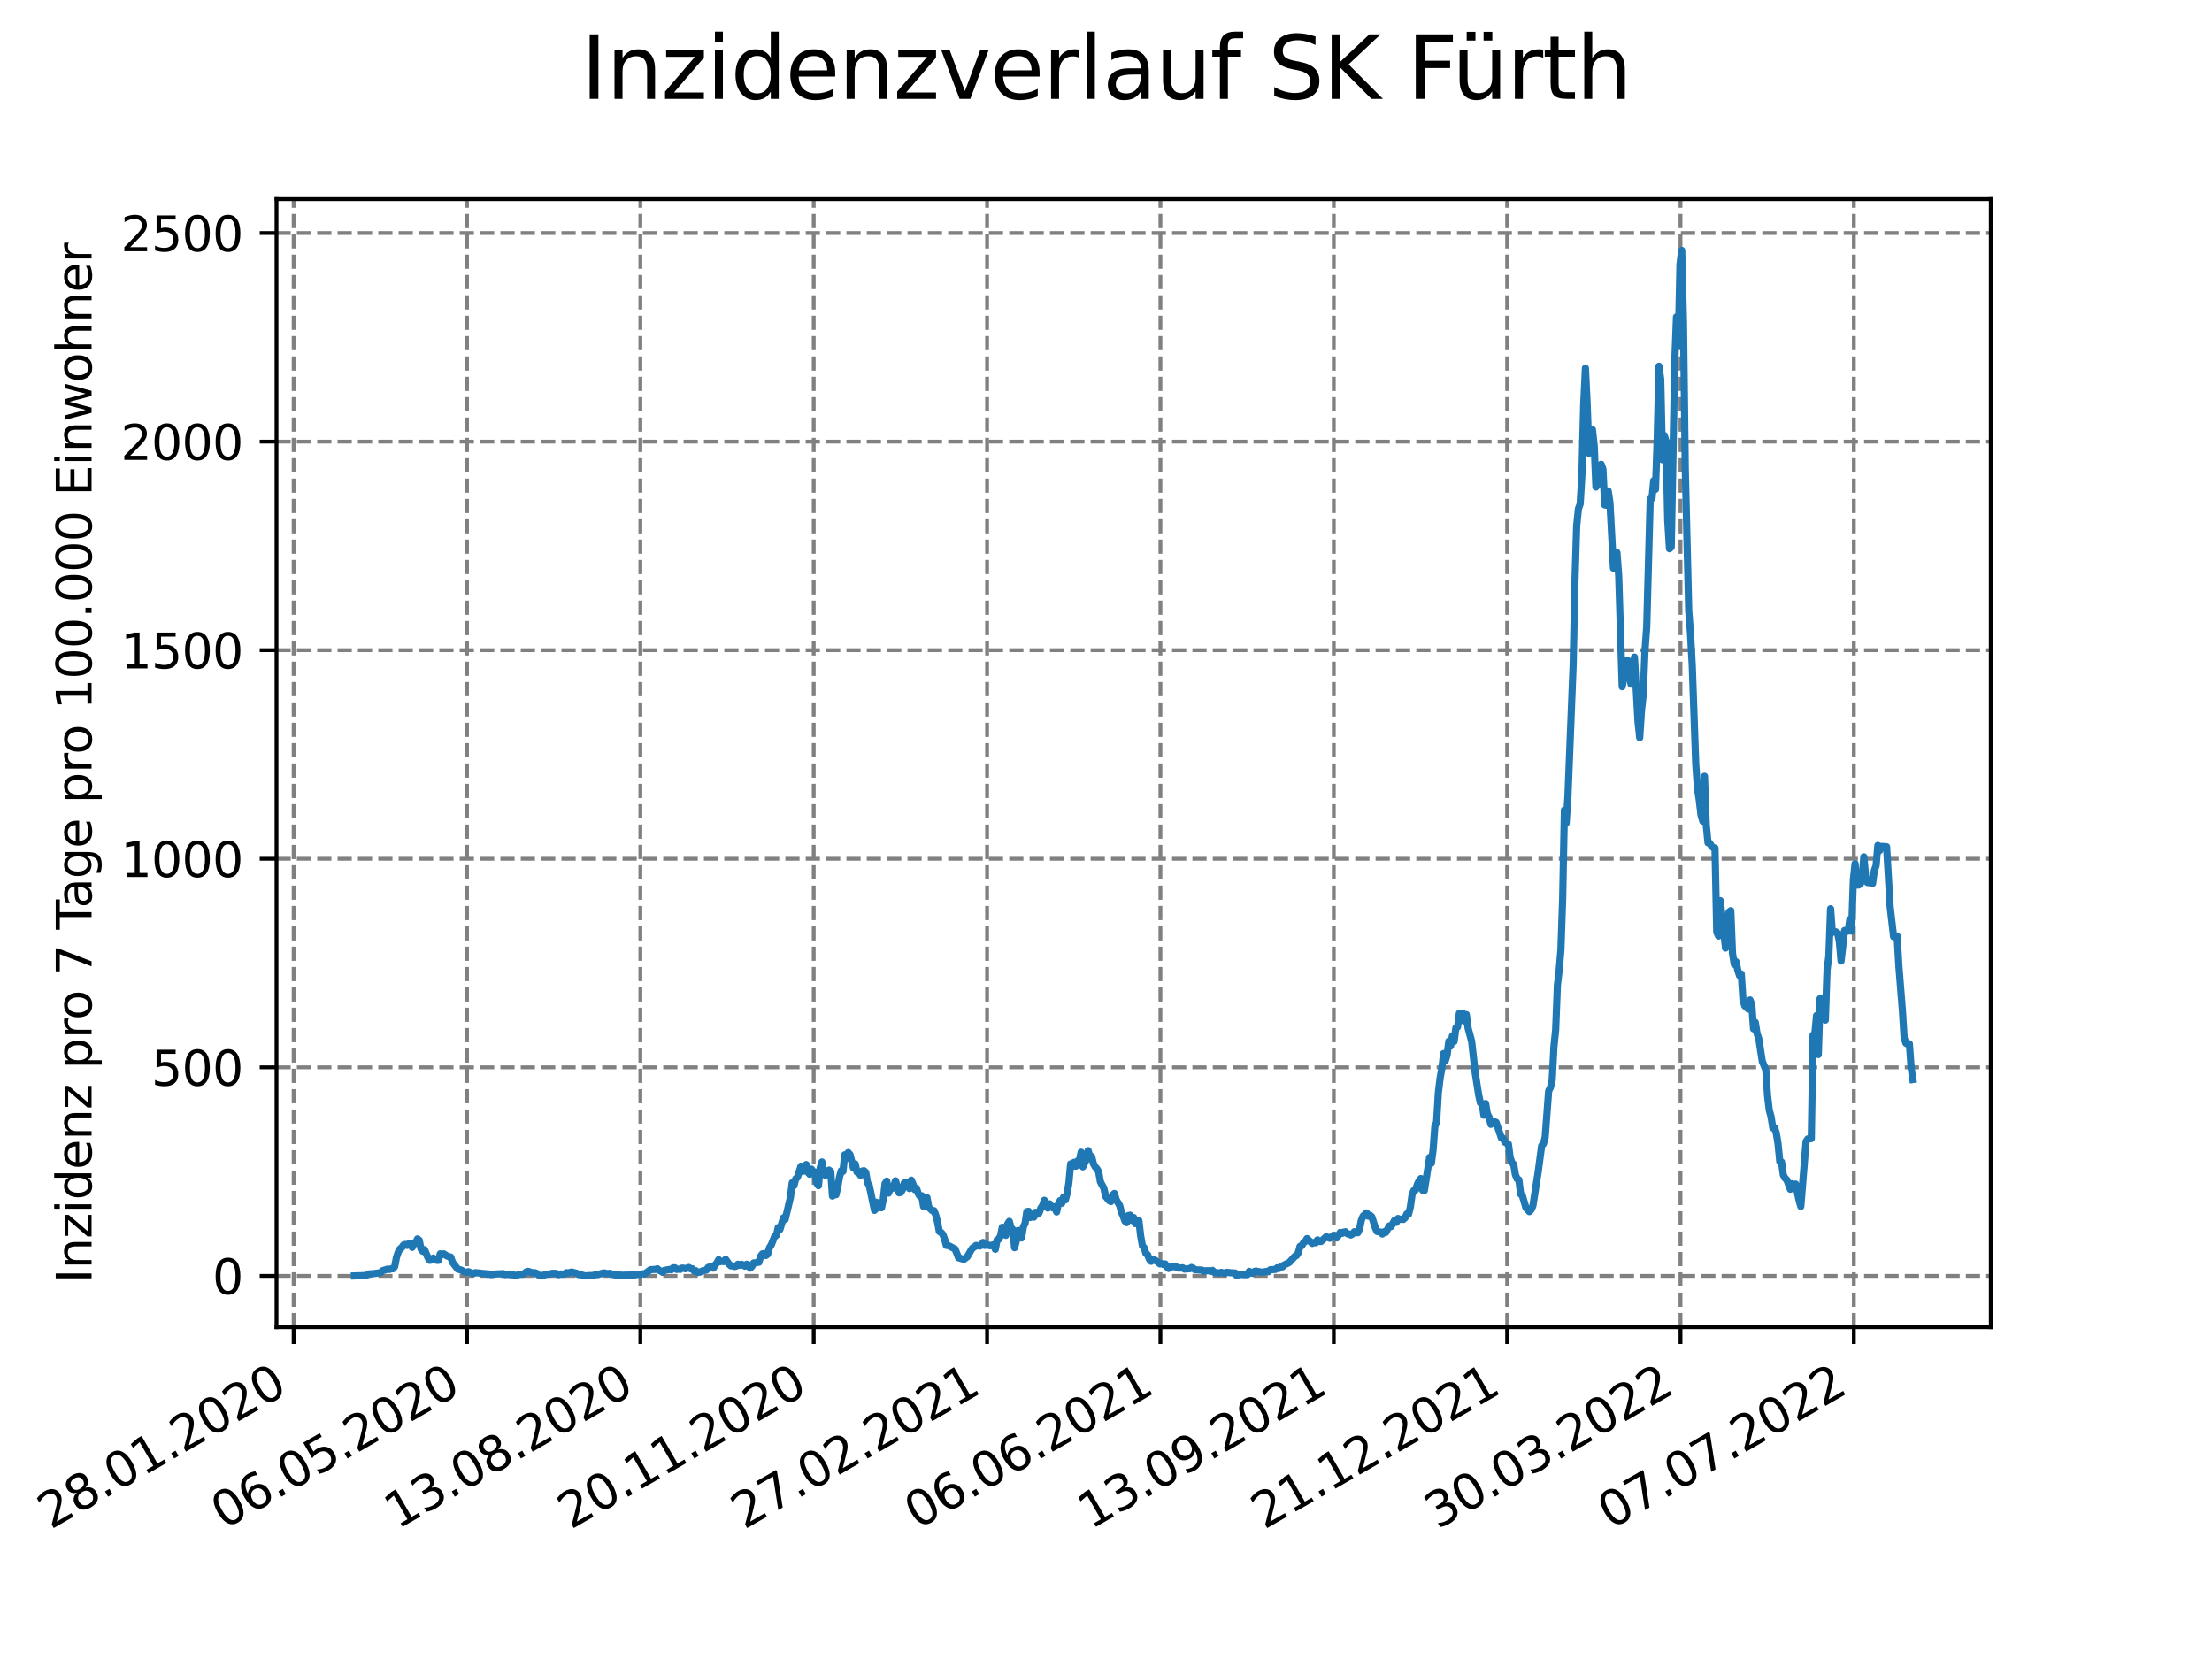 <?xml version="1.0" encoding="utf-8" standalone="no"?>
<!DOCTYPE svg PUBLIC "-//W3C//DTD SVG 1.1//EN"
  "http://www.w3.org/Graphics/SVG/1.1/DTD/svg11.dtd">
<svg xmlns:xlink="http://www.w3.org/1999/xlink" width="460.8pt" height="345.6pt" viewBox="0 0 460.8 345.6" xmlns="http://www.w3.org/2000/svg" version="1.1">
 <defs>
  <style type="text/css">*{stroke-linejoin: round; stroke-linecap: butt}</style>
 </defs>
 <g id="figure_1">
  <g id="patch_1">
   <path d="M 0 345.6 
L 460.8 345.6 
L 460.8 0 
L 0 0 
z
" style="fill: #ffffff"/>
  </g>
  <g id="axes_1">
   <g id="patch_2">
    <path d="M 57.6 276.48 
L 414.72 276.48 
L 414.72 41.472 
L 57.6 41.472 
z
" style="fill: #ffffff"/>
   </g>
   <g id="matplotlib.axis_1">
    <g id="xtick_1">
     <g id="line2d_1">
      <path d="M 61.172 276.48 
L 61.172 41.472 
" clip-path="url(#p83faac9ee3)" style="fill: none; stroke-dasharray: 2.96,1.28; stroke-dashoffset: 0; stroke: #808080; stroke-width: 0.8"/>
     </g>
     <g id="line2d_2">
      <defs>
       <path id="mfc6ef7a8ca" d="M 0 0 
L 0 3.5 
" style="stroke: #000000; stroke-width: 0.8"/>
      </defs>
      <g>
       <use xlink:href="#mfc6ef7a8ca" x="61.172" y="276.48" style="stroke: #000000; stroke-width: 0.8"/>
      </g>
     </g>
     <g id="text_1">
      <!-- 28.01.2020 -->
      <g transform="translate(10.547 318.689)rotate(-30)scale(0.1 -0.1)">
       <defs>
        <path id="DejaVuSans-32" d="M 1228 531 
L 3431 531 
L 3431 0 
L 469 0 
L 469 531 
Q 828 903 1448 1529 
Q 2069 2156 2228 2338 
Q 2531 2678 2651 2914 
Q 2772 3150 2772 3378 
Q 2772 3750 2511 3984 
Q 2250 4219 1831 4219 
Q 1534 4219 1204 4116 
Q 875 4013 500 3803 
L 500 4441 
Q 881 4594 1212 4672 
Q 1544 4750 1819 4750 
Q 2544 4750 2975 4387 
Q 3406 4025 3406 3419 
Q 3406 3131 3298 2873 
Q 3191 2616 2906 2266 
Q 2828 2175 2409 1742 
Q 1991 1309 1228 531 
z
" transform="scale(0.016)"/>
        <path id="DejaVuSans-38" d="M 2034 2216 
Q 1584 2216 1326 1975 
Q 1069 1734 1069 1313 
Q 1069 891 1326 650 
Q 1584 409 2034 409 
Q 2484 409 2743 651 
Q 3003 894 3003 1313 
Q 3003 1734 2745 1975 
Q 2488 2216 2034 2216 
z
M 1403 2484 
Q 997 2584 770 2862 
Q 544 3141 544 3541 
Q 544 4100 942 4425 
Q 1341 4750 2034 4750 
Q 2731 4750 3128 4425 
Q 3525 4100 3525 3541 
Q 3525 3141 3298 2862 
Q 3072 2584 2669 2484 
Q 3125 2378 3379 2068 
Q 3634 1759 3634 1313 
Q 3634 634 3220 271 
Q 2806 -91 2034 -91 
Q 1263 -91 848 271 
Q 434 634 434 1313 
Q 434 1759 690 2068 
Q 947 2378 1403 2484 
z
M 1172 3481 
Q 1172 3119 1398 2916 
Q 1625 2713 2034 2713 
Q 2441 2713 2670 2916 
Q 2900 3119 2900 3481 
Q 2900 3844 2670 4047 
Q 2441 4250 2034 4250 
Q 1625 4250 1398 4047 
Q 1172 3844 1172 3481 
z
" transform="scale(0.016)"/>
        <path id="DejaVuSans-2e" d="M 684 794 
L 1344 794 
L 1344 0 
L 684 0 
L 684 794 
z
" transform="scale(0.016)"/>
        <path id="DejaVuSans-30" d="M 2034 4250 
Q 1547 4250 1301 3770 
Q 1056 3291 1056 2328 
Q 1056 1369 1301 889 
Q 1547 409 2034 409 
Q 2525 409 2770 889 
Q 3016 1369 3016 2328 
Q 3016 3291 2770 3770 
Q 2525 4250 2034 4250 
z
M 2034 4750 
Q 2819 4750 3233 4129 
Q 3647 3509 3647 2328 
Q 3647 1150 3233 529 
Q 2819 -91 2034 -91 
Q 1250 -91 836 529 
Q 422 1150 422 2328 
Q 422 3509 836 4129 
Q 1250 4750 2034 4750 
z
" transform="scale(0.016)"/>
        <path id="DejaVuSans-31" d="M 794 531 
L 1825 531 
L 1825 4091 
L 703 3866 
L 703 4441 
L 1819 4666 
L 2450 4666 
L 2450 531 
L 3481 531 
L 3481 0 
L 794 0 
L 794 531 
z
" transform="scale(0.016)"/>
       </defs>
       <use xlink:href="#DejaVuSans-32"/>
       <use xlink:href="#DejaVuSans-38" x="63.623"/>
       <use xlink:href="#DejaVuSans-2e" x="127.246"/>
       <use xlink:href="#DejaVuSans-30" x="159.033"/>
       <use xlink:href="#DejaVuSans-31" x="222.656"/>
       <use xlink:href="#DejaVuSans-2e" x="286.279"/>
       <use xlink:href="#DejaVuSans-32" x="318.066"/>
       <use xlink:href="#DejaVuSans-30" x="381.689"/>
       <use xlink:href="#DejaVuSans-32" x="445.312"/>
       <use xlink:href="#DejaVuSans-30" x="508.936"/>
      </g>
     </g>
    </g>
    <g id="xtick_2">
     <g id="line2d_3">
      <path d="M 97.285 276.48 
L 97.285 41.472 
" clip-path="url(#p83faac9ee3)" style="fill: none; stroke-dasharray: 2.96,1.28; stroke-dashoffset: 0; stroke: #808080; stroke-width: 0.8"/>
     </g>
     <g id="line2d_4">
      <g>
       <use xlink:href="#mfc6ef7a8ca" x="97.285" y="276.48" style="stroke: #000000; stroke-width: 0.8"/>
      </g>
     </g>
     <g id="text_2">
      <!-- 06.05.2020 -->
      <g transform="translate(46.66 318.689)rotate(-30)scale(0.1 -0.1)">
       <defs>
        <path id="DejaVuSans-36" d="M 2113 2584 
Q 1688 2584 1439 2293 
Q 1191 2003 1191 1497 
Q 1191 994 1439 701 
Q 1688 409 2113 409 
Q 2538 409 2786 701 
Q 3034 994 3034 1497 
Q 3034 2003 2786 2293 
Q 2538 2584 2113 2584 
z
M 3366 4563 
L 3366 3988 
Q 3128 4100 2886 4159 
Q 2644 4219 2406 4219 
Q 1781 4219 1451 3797 
Q 1122 3375 1075 2522 
Q 1259 2794 1537 2939 
Q 1816 3084 2150 3084 
Q 2853 3084 3261 2657 
Q 3669 2231 3669 1497 
Q 3669 778 3244 343 
Q 2819 -91 2113 -91 
Q 1303 -91 875 529 
Q 447 1150 447 2328 
Q 447 3434 972 4092 
Q 1497 4750 2381 4750 
Q 2619 4750 2861 4703 
Q 3103 4656 3366 4563 
z
" transform="scale(0.016)"/>
        <path id="DejaVuSans-35" d="M 691 4666 
L 3169 4666 
L 3169 4134 
L 1269 4134 
L 1269 2991 
Q 1406 3038 1543 3061 
Q 1681 3084 1819 3084 
Q 2600 3084 3056 2656 
Q 3513 2228 3513 1497 
Q 3513 744 3044 326 
Q 2575 -91 1722 -91 
Q 1428 -91 1123 -41 
Q 819 9 494 109 
L 494 744 
Q 775 591 1075 516 
Q 1375 441 1709 441 
Q 2250 441 2565 725 
Q 2881 1009 2881 1497 
Q 2881 1984 2565 2268 
Q 2250 2553 1709 2553 
Q 1456 2553 1204 2497 
Q 953 2441 691 2322 
L 691 4666 
z
" transform="scale(0.016)"/>
       </defs>
       <use xlink:href="#DejaVuSans-30"/>
       <use xlink:href="#DejaVuSans-36" x="63.623"/>
       <use xlink:href="#DejaVuSans-2e" x="127.246"/>
       <use xlink:href="#DejaVuSans-30" x="159.033"/>
       <use xlink:href="#DejaVuSans-35" x="222.656"/>
       <use xlink:href="#DejaVuSans-2e" x="286.279"/>
       <use xlink:href="#DejaVuSans-32" x="318.066"/>
       <use xlink:href="#DejaVuSans-30" x="381.689"/>
       <use xlink:href="#DejaVuSans-32" x="445.312"/>
       <use xlink:href="#DejaVuSans-30" x="508.936"/>
      </g>
     </g>
    </g>
    <g id="xtick_3">
     <g id="line2d_5">
      <path d="M 133.398 276.48 
L 133.398 41.472 
" clip-path="url(#p83faac9ee3)" style="fill: none; stroke-dasharray: 2.96,1.28; stroke-dashoffset: 0; stroke: #808080; stroke-width: 0.8"/>
     </g>
     <g id="line2d_6">
      <g>
       <use xlink:href="#mfc6ef7a8ca" x="133.398" y="276.48" style="stroke: #000000; stroke-width: 0.8"/>
      </g>
     </g>
     <g id="text_3">
      <!-- 13.08.2020 -->
      <g transform="translate(82.773 318.689)rotate(-30)scale(0.1 -0.1)">
       <defs>
        <path id="DejaVuSans-33" d="M 2597 2516 
Q 3050 2419 3304 2112 
Q 3559 1806 3559 1356 
Q 3559 666 3084 287 
Q 2609 -91 1734 -91 
Q 1441 -91 1130 -33 
Q 819 25 488 141 
L 488 750 
Q 750 597 1062 519 
Q 1375 441 1716 441 
Q 2309 441 2620 675 
Q 2931 909 2931 1356 
Q 2931 1769 2642 2001 
Q 2353 2234 1838 2234 
L 1294 2234 
L 1294 2753 
L 1863 2753 
Q 2328 2753 2575 2939 
Q 2822 3125 2822 3475 
Q 2822 3834 2567 4026 
Q 2313 4219 1838 4219 
Q 1578 4219 1281 4162 
Q 984 4106 628 3988 
L 628 4550 
Q 988 4650 1302 4700 
Q 1616 4750 1894 4750 
Q 2613 4750 3031 4423 
Q 3450 4097 3450 3541 
Q 3450 3153 3228 2886 
Q 3006 2619 2597 2516 
z
" transform="scale(0.016)"/>
       </defs>
       <use xlink:href="#DejaVuSans-31"/>
       <use xlink:href="#DejaVuSans-33" x="63.623"/>
       <use xlink:href="#DejaVuSans-2e" x="127.246"/>
       <use xlink:href="#DejaVuSans-30" x="159.033"/>
       <use xlink:href="#DejaVuSans-38" x="222.656"/>
       <use xlink:href="#DejaVuSans-2e" x="286.279"/>
       <use xlink:href="#DejaVuSans-32" x="318.066"/>
       <use xlink:href="#DejaVuSans-30" x="381.689"/>
       <use xlink:href="#DejaVuSans-32" x="445.312"/>
       <use xlink:href="#DejaVuSans-30" x="508.936"/>
      </g>
     </g>
    </g>
    <g id="xtick_4">
     <g id="line2d_7">
      <path d="M 169.512 276.48 
L 169.512 41.472 
" clip-path="url(#p83faac9ee3)" style="fill: none; stroke-dasharray: 2.96,1.28; stroke-dashoffset: 0; stroke: #808080; stroke-width: 0.8"/>
     </g>
     <g id="line2d_8">
      <g>
       <use xlink:href="#mfc6ef7a8ca" x="169.512" y="276.48" style="stroke: #000000; stroke-width: 0.8"/>
      </g>
     </g>
     <g id="text_4">
      <!-- 20.11.2020 -->
      <g transform="translate(118.886 318.689)rotate(-30)scale(0.1 -0.1)">
       <use xlink:href="#DejaVuSans-32"/>
       <use xlink:href="#DejaVuSans-30" x="63.623"/>
       <use xlink:href="#DejaVuSans-2e" x="127.246"/>
       <use xlink:href="#DejaVuSans-31" x="159.033"/>
       <use xlink:href="#DejaVuSans-31" x="222.656"/>
       <use xlink:href="#DejaVuSans-2e" x="286.279"/>
       <use xlink:href="#DejaVuSans-32" x="318.066"/>
       <use xlink:href="#DejaVuSans-30" x="381.689"/>
       <use xlink:href="#DejaVuSans-32" x="445.312"/>
       <use xlink:href="#DejaVuSans-30" x="508.936"/>
      </g>
     </g>
    </g>
    <g id="xtick_5">
     <g id="line2d_9">
      <path d="M 205.625 276.48 
L 205.625 41.472 
" clip-path="url(#p83faac9ee3)" style="fill: none; stroke-dasharray: 2.96,1.28; stroke-dashoffset: 0; stroke: #808080; stroke-width: 0.8"/>
     </g>
     <g id="line2d_10">
      <g>
       <use xlink:href="#mfc6ef7a8ca" x="205.625" y="276.48" style="stroke: #000000; stroke-width: 0.8"/>
      </g>
     </g>
     <g id="text_5">
      <!-- 27.02.2021 -->
      <g transform="translate(155 318.689)rotate(-30)scale(0.1 -0.1)">
       <defs>
        <path id="DejaVuSans-37" d="M 525 4666 
L 3525 4666 
L 3525 4397 
L 1831 0 
L 1172 0 
L 2766 4134 
L 525 4134 
L 525 4666 
z
" transform="scale(0.016)"/>
       </defs>
       <use xlink:href="#DejaVuSans-32"/>
       <use xlink:href="#DejaVuSans-37" x="63.623"/>
       <use xlink:href="#DejaVuSans-2e" x="127.246"/>
       <use xlink:href="#DejaVuSans-30" x="159.033"/>
       <use xlink:href="#DejaVuSans-32" x="222.656"/>
       <use xlink:href="#DejaVuSans-2e" x="286.279"/>
       <use xlink:href="#DejaVuSans-32" x="318.066"/>
       <use xlink:href="#DejaVuSans-30" x="381.689"/>
       <use xlink:href="#DejaVuSans-32" x="445.312"/>
       <use xlink:href="#DejaVuSans-31" x="508.936"/>
      </g>
     </g>
    </g>
    <g id="xtick_6">
     <g id="line2d_11">
      <path d="M 241.738 276.48 
L 241.738 41.472 
" clip-path="url(#p83faac9ee3)" style="fill: none; stroke-dasharray: 2.96,1.28; stroke-dashoffset: 0; stroke: #808080; stroke-width: 0.8"/>
     </g>
     <g id="line2d_12">
      <g>
       <use xlink:href="#mfc6ef7a8ca" x="241.738" y="276.48" style="stroke: #000000; stroke-width: 0.8"/>
      </g>
     </g>
     <g id="text_6">
      <!-- 06.06.2021 -->
      <g transform="translate(191.113 318.689)rotate(-30)scale(0.1 -0.1)">
       <use xlink:href="#DejaVuSans-30"/>
       <use xlink:href="#DejaVuSans-36" x="63.623"/>
       <use xlink:href="#DejaVuSans-2e" x="127.246"/>
       <use xlink:href="#DejaVuSans-30" x="159.033"/>
       <use xlink:href="#DejaVuSans-36" x="222.656"/>
       <use xlink:href="#DejaVuSans-2e" x="286.279"/>
       <use xlink:href="#DejaVuSans-32" x="318.066"/>
       <use xlink:href="#DejaVuSans-30" x="381.689"/>
       <use xlink:href="#DejaVuSans-32" x="445.312"/>
       <use xlink:href="#DejaVuSans-31" x="508.936"/>
      </g>
     </g>
    </g>
    <g id="xtick_7">
     <g id="line2d_13">
      <path d="M 277.851 276.48 
L 277.851 41.472 
" clip-path="url(#p83faac9ee3)" style="fill: none; stroke-dasharray: 2.96,1.28; stroke-dashoffset: 0; stroke: #808080; stroke-width: 0.8"/>
     </g>
     <g id="line2d_14">
      <g>
       <use xlink:href="#mfc6ef7a8ca" x="277.851" y="276.48" style="stroke: #000000; stroke-width: 0.8"/>
      </g>
     </g>
     <g id="text_7">
      <!-- 13.09.2021 -->
      <g transform="translate(227.226 318.689)rotate(-30)scale(0.1 -0.1)">
       <defs>
        <path id="DejaVuSans-39" d="M 703 97 
L 703 672 
Q 941 559 1184 500 
Q 1428 441 1663 441 
Q 2288 441 2617 861 
Q 2947 1281 2994 2138 
Q 2813 1869 2534 1725 
Q 2256 1581 1919 1581 
Q 1219 1581 811 2004 
Q 403 2428 403 3163 
Q 403 3881 828 4315 
Q 1253 4750 1959 4750 
Q 2769 4750 3195 4129 
Q 3622 3509 3622 2328 
Q 3622 1225 3098 567 
Q 2575 -91 1691 -91 
Q 1453 -91 1209 -44 
Q 966 3 703 97 
z
M 1959 2075 
Q 2384 2075 2632 2365 
Q 2881 2656 2881 3163 
Q 2881 3666 2632 3958 
Q 2384 4250 1959 4250 
Q 1534 4250 1286 3958 
Q 1038 3666 1038 3163 
Q 1038 2656 1286 2365 
Q 1534 2075 1959 2075 
z
" transform="scale(0.016)"/>
       </defs>
       <use xlink:href="#DejaVuSans-31"/>
       <use xlink:href="#DejaVuSans-33" x="63.623"/>
       <use xlink:href="#DejaVuSans-2e" x="127.246"/>
       <use xlink:href="#DejaVuSans-30" x="159.033"/>
       <use xlink:href="#DejaVuSans-39" x="222.656"/>
       <use xlink:href="#DejaVuSans-2e" x="286.279"/>
       <use xlink:href="#DejaVuSans-32" x="318.066"/>
       <use xlink:href="#DejaVuSans-30" x="381.689"/>
       <use xlink:href="#DejaVuSans-32" x="445.312"/>
       <use xlink:href="#DejaVuSans-31" x="508.936"/>
      </g>
     </g>
    </g>
    <g id="xtick_8">
     <g id="line2d_15">
      <path d="M 313.965 276.48 
L 313.965 41.472 
" clip-path="url(#p83faac9ee3)" style="fill: none; stroke-dasharray: 2.96,1.28; stroke-dashoffset: 0; stroke: #808080; stroke-width: 0.8"/>
     </g>
     <g id="line2d_16">
      <g>
       <use xlink:href="#mfc6ef7a8ca" x="313.965" y="276.48" style="stroke: #000000; stroke-width: 0.8"/>
      </g>
     </g>
     <g id="text_8">
      <!-- 21.12.2021 -->
      <g transform="translate(263.339 318.689)rotate(-30)scale(0.1 -0.1)">
       <use xlink:href="#DejaVuSans-32"/>
       <use xlink:href="#DejaVuSans-31" x="63.623"/>
       <use xlink:href="#DejaVuSans-2e" x="127.246"/>
       <use xlink:href="#DejaVuSans-31" x="159.033"/>
       <use xlink:href="#DejaVuSans-32" x="222.656"/>
       <use xlink:href="#DejaVuSans-2e" x="286.279"/>
       <use xlink:href="#DejaVuSans-32" x="318.066"/>
       <use xlink:href="#DejaVuSans-30" x="381.689"/>
       <use xlink:href="#DejaVuSans-32" x="445.312"/>
       <use xlink:href="#DejaVuSans-31" x="508.936"/>
      </g>
     </g>
    </g>
    <g id="xtick_9">
     <g id="line2d_17">
      <path d="M 350.078 276.48 
L 350.078 41.472 
" clip-path="url(#p83faac9ee3)" style="fill: none; stroke-dasharray: 2.96,1.28; stroke-dashoffset: 0; stroke: #808080; stroke-width: 0.8"/>
     </g>
     <g id="line2d_18">
      <g>
       <use xlink:href="#mfc6ef7a8ca" x="350.078" y="276.48" style="stroke: #000000; stroke-width: 0.8"/>
      </g>
     </g>
     <g id="text_9">
      <!-- 30.03.2022 -->
      <g transform="translate(299.453 318.689)rotate(-30)scale(0.1 -0.1)">
       <use xlink:href="#DejaVuSans-33"/>
       <use xlink:href="#DejaVuSans-30" x="63.623"/>
       <use xlink:href="#DejaVuSans-2e" x="127.246"/>
       <use xlink:href="#DejaVuSans-30" x="159.033"/>
       <use xlink:href="#DejaVuSans-33" x="222.656"/>
       <use xlink:href="#DejaVuSans-2e" x="286.279"/>
       <use xlink:href="#DejaVuSans-32" x="318.066"/>
       <use xlink:href="#DejaVuSans-30" x="381.689"/>
       <use xlink:href="#DejaVuSans-32" x="445.312"/>
       <use xlink:href="#DejaVuSans-32" x="508.936"/>
      </g>
     </g>
    </g>
    <g id="xtick_10">
     <g id="line2d_19">
      <path d="M 386.191 276.48 
L 386.191 41.472 
" clip-path="url(#p83faac9ee3)" style="fill: none; stroke-dasharray: 2.96,1.28; stroke-dashoffset: 0; stroke: #808080; stroke-width: 0.8"/>
     </g>
     <g id="line2d_20">
      <g>
       <use xlink:href="#mfc6ef7a8ca" x="386.191" y="276.48" style="stroke: #000000; stroke-width: 0.8"/>
      </g>
     </g>
     <g id="text_10">
      <!-- 07.07.2022 -->
      <g transform="translate(335.566 318.689)rotate(-30)scale(0.1 -0.1)">
       <use xlink:href="#DejaVuSans-30"/>
       <use xlink:href="#DejaVuSans-37" x="63.623"/>
       <use xlink:href="#DejaVuSans-2e" x="127.246"/>
       <use xlink:href="#DejaVuSans-30" x="159.033"/>
       <use xlink:href="#DejaVuSans-37" x="222.656"/>
       <use xlink:href="#DejaVuSans-2e" x="286.279"/>
       <use xlink:href="#DejaVuSans-32" x="318.066"/>
       <use xlink:href="#DejaVuSans-30" x="381.689"/>
       <use xlink:href="#DejaVuSans-32" x="445.312"/>
       <use xlink:href="#DejaVuSans-32" x="508.936"/>
      </g>
     </g>
    </g>
   </g>
   <g id="matplotlib.axis_2">
    <g id="ytick_1">
     <g id="line2d_21">
      <path d="M 57.6 265.798 
L 414.72 265.798 
" clip-path="url(#p83faac9ee3)" style="fill: none; stroke-dasharray: 2.96,1.28; stroke-dashoffset: 0; stroke: #808080; stroke-width: 0.8"/>
     </g>
     <g id="line2d_22">
      <defs>
       <path id="m1a547847c7" d="M 0 0 
L -3.5 0 
" style="stroke: #000000; stroke-width: 0.8"/>
      </defs>
      <g>
       <use xlink:href="#m1a547847c7" x="57.6" y="265.798" style="stroke: #000000; stroke-width: 0.8"/>
      </g>
     </g>
     <g id="text_11">
      <!-- 0 -->
      <g transform="translate(44.237 269.597)scale(0.1 -0.1)">
       <use xlink:href="#DejaVuSans-30"/>
      </g>
     </g>
    </g>
    <g id="ytick_2">
     <g id="line2d_23">
      <path d="M 57.6 222.346 
L 414.72 222.346 
" clip-path="url(#p83faac9ee3)" style="fill: none; stroke-dasharray: 2.96,1.28; stroke-dashoffset: 0; stroke: #808080; stroke-width: 0.8"/>
     </g>
     <g id="line2d_24">
      <g>
       <use xlink:href="#m1a547847c7" x="57.6" y="222.346" style="stroke: #000000; stroke-width: 0.8"/>
      </g>
     </g>
     <g id="text_12">
      <!-- 500 -->
      <g transform="translate(31.512 226.146)scale(0.1 -0.1)">
       <use xlink:href="#DejaVuSans-35"/>
       <use xlink:href="#DejaVuSans-30" x="63.623"/>
       <use xlink:href="#DejaVuSans-30" x="127.246"/>
      </g>
     </g>
    </g>
    <g id="ytick_3">
     <g id="line2d_25">
      <path d="M 57.6 178.895 
L 414.72 178.895 
" clip-path="url(#p83faac9ee3)" style="fill: none; stroke-dasharray: 2.96,1.28; stroke-dashoffset: 0; stroke: #808080; stroke-width: 0.8"/>
     </g>
     <g id="line2d_26">
      <g>
       <use xlink:href="#m1a547847c7" x="57.6" y="178.895" style="stroke: #000000; stroke-width: 0.8"/>
      </g>
     </g>
     <g id="text_13">
      <!-- 1000 -->
      <g transform="translate(25.15 182.694)scale(0.1 -0.1)">
       <use xlink:href="#DejaVuSans-31"/>
       <use xlink:href="#DejaVuSans-30" x="63.623"/>
       <use xlink:href="#DejaVuSans-30" x="127.246"/>
       <use xlink:href="#DejaVuSans-30" x="190.869"/>
      </g>
     </g>
    </g>
    <g id="ytick_4">
     <g id="line2d_27">
      <path d="M 57.6 135.444 
L 414.72 135.444 
" clip-path="url(#p83faac9ee3)" style="fill: none; stroke-dasharray: 2.96,1.28; stroke-dashoffset: 0; stroke: #808080; stroke-width: 0.8"/>
     </g>
     <g id="line2d_28">
      <g>
       <use xlink:href="#m1a547847c7" x="57.6" y="135.444" style="stroke: #000000; stroke-width: 0.8"/>
      </g>
     </g>
     <g id="text_14">
      <!-- 1500 -->
      <g transform="translate(25.15 139.243)scale(0.1 -0.1)">
       <use xlink:href="#DejaVuSans-31"/>
       <use xlink:href="#DejaVuSans-35" x="63.623"/>
       <use xlink:href="#DejaVuSans-30" x="127.246"/>
       <use xlink:href="#DejaVuSans-30" x="190.869"/>
      </g>
     </g>
    </g>
    <g id="ytick_5">
     <g id="line2d_29">
      <path d="M 57.6 91.992 
L 414.72 91.992 
" clip-path="url(#p83faac9ee3)" style="fill: none; stroke-dasharray: 2.96,1.28; stroke-dashoffset: 0; stroke: #808080; stroke-width: 0.8"/>
     </g>
     <g id="line2d_30">
      <g>
       <use xlink:href="#m1a547847c7" x="57.6" y="91.992" style="stroke: #000000; stroke-width: 0.8"/>
      </g>
     </g>
     <g id="text_15">
      <!-- 2000 -->
      <g transform="translate(25.15 95.792)scale(0.1 -0.1)">
       <use xlink:href="#DejaVuSans-32"/>
       <use xlink:href="#DejaVuSans-30" x="63.623"/>
       <use xlink:href="#DejaVuSans-30" x="127.246"/>
       <use xlink:href="#DejaVuSans-30" x="190.869"/>
      </g>
     </g>
    </g>
    <g id="ytick_6">
     <g id="line2d_31">
      <path d="M 57.6 48.541 
L 414.72 48.541 
" clip-path="url(#p83faac9ee3)" style="fill: none; stroke-dasharray: 2.96,1.28; stroke-dashoffset: 0; stroke: #808080; stroke-width: 0.8"/>
     </g>
     <g id="line2d_32">
      <g>
       <use xlink:href="#m1a547847c7" x="57.6" y="48.541" style="stroke: #000000; stroke-width: 0.8"/>
      </g>
     </g>
     <g id="text_16">
      <!-- 2500 -->
      <g transform="translate(25.15 52.34)scale(0.1 -0.1)">
       <use xlink:href="#DejaVuSans-32"/>
       <use xlink:href="#DejaVuSans-35" x="63.623"/>
       <use xlink:href="#DejaVuSans-30" x="127.246"/>
       <use xlink:href="#DejaVuSans-30" x="190.869"/>
      </g>
     </g>
    </g>
    <g id="text_17">
     <!-- Inzidenz pro 7 Tage pro 100.000 Einwohner -->
     <g transform="translate(19.07 267.301)rotate(-90)scale(0.1 -0.1)">
      <defs>
       <path id="DejaVuSans-49" d="M 628 4666 
L 1259 4666 
L 1259 0 
L 628 0 
L 628 4666 
z
" transform="scale(0.016)"/>
       <path id="DejaVuSans-6e" d="M 3513 2113 
L 3513 0 
L 2938 0 
L 2938 2094 
Q 2938 2591 2744 2837 
Q 2550 3084 2163 3084 
Q 1697 3084 1428 2787 
Q 1159 2491 1159 1978 
L 1159 0 
L 581 0 
L 581 3500 
L 1159 3500 
L 1159 2956 
Q 1366 3272 1645 3428 
Q 1925 3584 2291 3584 
Q 2894 3584 3203 3211 
Q 3513 2838 3513 2113 
z
" transform="scale(0.016)"/>
       <path id="DejaVuSans-7a" d="M 353 3500 
L 3084 3500 
L 3084 2975 
L 922 459 
L 3084 459 
L 3084 0 
L 275 0 
L 275 525 
L 2438 3041 
L 353 3041 
L 353 3500 
z
" transform="scale(0.016)"/>
       <path id="DejaVuSans-69" d="M 603 3500 
L 1178 3500 
L 1178 0 
L 603 0 
L 603 3500 
z
M 603 4863 
L 1178 4863 
L 1178 4134 
L 603 4134 
L 603 4863 
z
" transform="scale(0.016)"/>
       <path id="DejaVuSans-64" d="M 2906 2969 
L 2906 4863 
L 3481 4863 
L 3481 0 
L 2906 0 
L 2906 525 
Q 2725 213 2448 61 
Q 2172 -91 1784 -91 
Q 1150 -91 751 415 
Q 353 922 353 1747 
Q 353 2572 751 3078 
Q 1150 3584 1784 3584 
Q 2172 3584 2448 3432 
Q 2725 3281 2906 2969 
z
M 947 1747 
Q 947 1113 1208 752 
Q 1469 391 1925 391 
Q 2381 391 2643 752 
Q 2906 1113 2906 1747 
Q 2906 2381 2643 2742 
Q 2381 3103 1925 3103 
Q 1469 3103 1208 2742 
Q 947 2381 947 1747 
z
" transform="scale(0.016)"/>
       <path id="DejaVuSans-65" d="M 3597 1894 
L 3597 1613 
L 953 1613 
Q 991 1019 1311 708 
Q 1631 397 2203 397 
Q 2534 397 2845 478 
Q 3156 559 3463 722 
L 3463 178 
Q 3153 47 2828 -22 
Q 2503 -91 2169 -91 
Q 1331 -91 842 396 
Q 353 884 353 1716 
Q 353 2575 817 3079 
Q 1281 3584 2069 3584 
Q 2775 3584 3186 3129 
Q 3597 2675 3597 1894 
z
M 3022 2063 
Q 3016 2534 2758 2815 
Q 2500 3097 2075 3097 
Q 1594 3097 1305 2825 
Q 1016 2553 972 2059 
L 3022 2063 
z
" transform="scale(0.016)"/>
       <path id="DejaVuSans-20" transform="scale(0.016)"/>
       <path id="DejaVuSans-70" d="M 1159 525 
L 1159 -1331 
L 581 -1331 
L 581 3500 
L 1159 3500 
L 1159 2969 
Q 1341 3281 1617 3432 
Q 1894 3584 2278 3584 
Q 2916 3584 3314 3078 
Q 3713 2572 3713 1747 
Q 3713 922 3314 415 
Q 2916 -91 2278 -91 
Q 1894 -91 1617 61 
Q 1341 213 1159 525 
z
M 3116 1747 
Q 3116 2381 2855 2742 
Q 2594 3103 2138 3103 
Q 1681 3103 1420 2742 
Q 1159 2381 1159 1747 
Q 1159 1113 1420 752 
Q 1681 391 2138 391 
Q 2594 391 2855 752 
Q 3116 1113 3116 1747 
z
" transform="scale(0.016)"/>
       <path id="DejaVuSans-72" d="M 2631 2963 
Q 2534 3019 2420 3045 
Q 2306 3072 2169 3072 
Q 1681 3072 1420 2755 
Q 1159 2438 1159 1844 
L 1159 0 
L 581 0 
L 581 3500 
L 1159 3500 
L 1159 2956 
Q 1341 3275 1631 3429 
Q 1922 3584 2338 3584 
Q 2397 3584 2469 3576 
Q 2541 3569 2628 3553 
L 2631 2963 
z
" transform="scale(0.016)"/>
       <path id="DejaVuSans-6f" d="M 1959 3097 
Q 1497 3097 1228 2736 
Q 959 2375 959 1747 
Q 959 1119 1226 758 
Q 1494 397 1959 397 
Q 2419 397 2687 759 
Q 2956 1122 2956 1747 
Q 2956 2369 2687 2733 
Q 2419 3097 1959 3097 
z
M 1959 3584 
Q 2709 3584 3137 3096 
Q 3566 2609 3566 1747 
Q 3566 888 3137 398 
Q 2709 -91 1959 -91 
Q 1206 -91 779 398 
Q 353 888 353 1747 
Q 353 2609 779 3096 
Q 1206 3584 1959 3584 
z
" transform="scale(0.016)"/>
       <path id="DejaVuSans-54" d="M -19 4666 
L 3928 4666 
L 3928 4134 
L 2272 4134 
L 2272 0 
L 1638 0 
L 1638 4134 
L -19 4134 
L -19 4666 
z
" transform="scale(0.016)"/>
       <path id="DejaVuSans-61" d="M 2194 1759 
Q 1497 1759 1228 1600 
Q 959 1441 959 1056 
Q 959 750 1161 570 
Q 1363 391 1709 391 
Q 2188 391 2477 730 
Q 2766 1069 2766 1631 
L 2766 1759 
L 2194 1759 
z
M 3341 1997 
L 3341 0 
L 2766 0 
L 2766 531 
Q 2569 213 2275 61 
Q 1981 -91 1556 -91 
Q 1019 -91 701 211 
Q 384 513 384 1019 
Q 384 1609 779 1909 
Q 1175 2209 1959 2209 
L 2766 2209 
L 2766 2266 
Q 2766 2663 2505 2880 
Q 2244 3097 1772 3097 
Q 1472 3097 1187 3025 
Q 903 2953 641 2809 
L 641 3341 
Q 956 3463 1253 3523 
Q 1550 3584 1831 3584 
Q 2591 3584 2966 3190 
Q 3341 2797 3341 1997 
z
" transform="scale(0.016)"/>
       <path id="DejaVuSans-67" d="M 2906 1791 
Q 2906 2416 2648 2759 
Q 2391 3103 1925 3103 
Q 1463 3103 1205 2759 
Q 947 2416 947 1791 
Q 947 1169 1205 825 
Q 1463 481 1925 481 
Q 2391 481 2648 825 
Q 2906 1169 2906 1791 
z
M 3481 434 
Q 3481 -459 3084 -895 
Q 2688 -1331 1869 -1331 
Q 1566 -1331 1297 -1286 
Q 1028 -1241 775 -1147 
L 775 -588 
Q 1028 -725 1275 -790 
Q 1522 -856 1778 -856 
Q 2344 -856 2625 -561 
Q 2906 -266 2906 331 
L 2906 616 
Q 2728 306 2450 153 
Q 2172 0 1784 0 
Q 1141 0 747 490 
Q 353 981 353 1791 
Q 353 2603 747 3093 
Q 1141 3584 1784 3584 
Q 2172 3584 2450 3431 
Q 2728 3278 2906 2969 
L 2906 3500 
L 3481 3500 
L 3481 434 
z
" transform="scale(0.016)"/>
       <path id="DejaVuSans-45" d="M 628 4666 
L 3578 4666 
L 3578 4134 
L 1259 4134 
L 1259 2753 
L 3481 2753 
L 3481 2222 
L 1259 2222 
L 1259 531 
L 3634 531 
L 3634 0 
L 628 0 
L 628 4666 
z
" transform="scale(0.016)"/>
       <path id="DejaVuSans-77" d="M 269 3500 
L 844 3500 
L 1563 769 
L 2278 3500 
L 2956 3500 
L 3675 769 
L 4391 3500 
L 4966 3500 
L 4050 0 
L 3372 0 
L 2619 2869 
L 1863 0 
L 1184 0 
L 269 3500 
z
" transform="scale(0.016)"/>
       <path id="DejaVuSans-68" d="M 3513 2113 
L 3513 0 
L 2938 0 
L 2938 2094 
Q 2938 2591 2744 2837 
Q 2550 3084 2163 3084 
Q 1697 3084 1428 2787 
Q 1159 2491 1159 1978 
L 1159 0 
L 581 0 
L 581 4863 
L 1159 4863 
L 1159 2956 
Q 1366 3272 1645 3428 
Q 1925 3584 2291 3584 
Q 2894 3584 3203 3211 
Q 3513 2838 3513 2113 
z
" transform="scale(0.016)"/>
      </defs>
      <use xlink:href="#DejaVuSans-49"/>
      <use xlink:href="#DejaVuSans-6e" x="29.492"/>
      <use xlink:href="#DejaVuSans-7a" x="92.871"/>
      <use xlink:href="#DejaVuSans-69" x="145.361"/>
      <use xlink:href="#DejaVuSans-64" x="173.145"/>
      <use xlink:href="#DejaVuSans-65" x="236.621"/>
      <use xlink:href="#DejaVuSans-6e" x="298.145"/>
      <use xlink:href="#DejaVuSans-7a" x="361.523"/>
      <use xlink:href="#DejaVuSans-20" x="414.014"/>
      <use xlink:href="#DejaVuSans-70" x="445.801"/>
      <use xlink:href="#DejaVuSans-72" x="509.277"/>
      <use xlink:href="#DejaVuSans-6f" x="548.141"/>
      <use xlink:href="#DejaVuSans-20" x="609.322"/>
      <use xlink:href="#DejaVuSans-37" x="641.109"/>
      <use xlink:href="#DejaVuSans-20" x="704.732"/>
      <use xlink:href="#DejaVuSans-54" x="736.52"/>
      <use xlink:href="#DejaVuSans-61" x="781.104"/>
      <use xlink:href="#DejaVuSans-67" x="842.383"/>
      <use xlink:href="#DejaVuSans-65" x="905.859"/>
      <use xlink:href="#DejaVuSans-20" x="967.383"/>
      <use xlink:href="#DejaVuSans-70" x="999.17"/>
      <use xlink:href="#DejaVuSans-72" x="1062.646"/>
      <use xlink:href="#DejaVuSans-6f" x="1101.51"/>
      <use xlink:href="#DejaVuSans-20" x="1162.691"/>
      <use xlink:href="#DejaVuSans-31" x="1194.479"/>
      <use xlink:href="#DejaVuSans-30" x="1258.102"/>
      <use xlink:href="#DejaVuSans-30" x="1321.725"/>
      <use xlink:href="#DejaVuSans-2e" x="1385.348"/>
      <use xlink:href="#DejaVuSans-30" x="1417.135"/>
      <use xlink:href="#DejaVuSans-30" x="1480.758"/>
      <use xlink:href="#DejaVuSans-30" x="1544.381"/>
      <use xlink:href="#DejaVuSans-20" x="1608.004"/>
      <use xlink:href="#DejaVuSans-45" x="1639.791"/>
      <use xlink:href="#DejaVuSans-69" x="1702.975"/>
      <use xlink:href="#DejaVuSans-6e" x="1730.758"/>
      <use xlink:href="#DejaVuSans-77" x="1794.137"/>
      <use xlink:href="#DejaVuSans-6f" x="1875.924"/>
      <use xlink:href="#DejaVuSans-68" x="1937.105"/>
      <use xlink:href="#DejaVuSans-6e" x="2000.484"/>
      <use xlink:href="#DejaVuSans-65" x="2063.863"/>
      <use xlink:href="#DejaVuSans-72" x="2125.387"/>
     </g>
    </g>
   </g>
   <g id="line2d_33">
    <path d="M 73.833 265.798 
L 76.021 265.73 
L 76.386 265.663 
L 76.751 265.392 
L 77.845 265.324 
L 79.304 265.122 
L 79.669 264.716 
L 80.764 264.378 
L 81.128 264.445 
L 81.493 264.31 
L 81.858 264.31 
L 82.223 263.837 
L 82.587 261.943 
L 82.952 260.861 
L 83.317 260.185 
L 83.682 259.914 
L 84.047 259.373 
L 84.411 259.238 
L 84.776 259.441 
L 85.141 259.102 
L 85.506 259.035 
L 85.87 259.846 
L 86.235 258.9 
L 86.6 259.035 
L 86.965 258.088 
L 87.33 258.359 
L 87.694 260.185 
L 88.059 260.658 
L 88.424 260.32 
L 89.154 262.011 
L 89.518 262.552 
L 89.883 262.484 
L 90.248 262.078 
L 90.613 262.416 
L 90.977 262.552 
L 91.342 262.552 
L 91.707 261.199 
L 92.072 261.334 
L 92.437 261.199 
L 93.166 261.672 
L 93.896 261.875 
L 94.26 262.957 
L 94.99 263.904 
L 95.355 264.378 
L 96.084 264.58 
L 96.814 264.986 
L 97.179 265.054 
L 97.543 264.919 
L 98.638 265.324 
L 99.003 265.122 
L 99.732 265.189 
L 100.826 265.324 
L 101.191 265.324 
L 101.556 265.46 
L 101.921 265.392 
L 102.286 265.527 
L 103.38 265.392 
L 104.839 265.324 
L 105.204 265.527 
L 105.569 265.46 
L 106.298 265.527 
L 107.028 265.595 
L 107.393 265.73 
L 107.757 265.663 
L 108.122 265.46 
L 108.852 265.46 
L 109.216 265.324 
L 109.581 264.986 
L 109.946 264.851 
L 110.311 264.919 
L 110.676 265.122 
L 111.405 265.122 
L 111.77 265.257 
L 112.135 265.595 
L 112.499 265.73 
L 113.229 265.73 
L 113.594 265.46 
L 114.323 265.46 
L 115.053 265.257 
L 115.782 265.257 
L 116.147 265.527 
L 116.512 265.527 
L 116.877 265.392 
L 117.242 265.46 
L 117.606 265.392 
L 117.971 265.122 
L 118.336 265.189 
L 119.065 264.986 
L 120.16 265.257 
L 120.525 265.527 
L 120.889 265.527 
L 121.619 265.73 
L 121.984 265.798 
L 122.713 265.73 
L 123.443 265.73 
L 124.172 265.527 
L 124.537 265.527 
L 125.632 265.189 
L 125.996 265.189 
L 126.361 265.324 
L 127.091 265.257 
L 127.455 265.46 
L 128.55 265.663 
L 128.915 265.527 
L 129.279 265.663 
L 132.198 265.595 
L 132.927 265.46 
L 133.292 265.527 
L 133.657 265.392 
L 134.386 265.324 
L 135.116 264.783 
L 135.481 264.513 
L 136.21 264.445 
L 136.575 264.445 
L 136.94 264.31 
L 137.305 264.648 
L 137.669 264.783 
L 138.034 265.054 
L 138.399 264.648 
L 139.493 264.445 
L 139.858 264.513 
L 140.223 264.107 
L 140.588 264.107 
L 140.952 264.445 
L 141.317 264.378 
L 141.682 264.445 
L 142.047 264.175 
L 142.411 264.175 
L 142.776 264.31 
L 143.506 264.039 
L 143.871 264.31 
L 144.235 264.31 
L 144.6 264.783 
L 144.965 264.716 
L 145.33 265.054 
L 145.694 265.054 
L 146.424 264.716 
L 147.154 264.58 
L 147.518 264.039 
L 148.248 263.769 
L 148.613 264.175 
L 148.977 263.498 
L 149.342 263.093 
L 149.707 262.416 
L 150.072 262.822 
L 150.437 262.754 
L 150.801 262.822 
L 151.166 262.349 
L 151.896 263.363 
L 152.261 263.701 
L 152.625 263.701 
L 152.99 263.837 
L 153.355 263.769 
L 153.72 263.363 
L 154.084 263.566 
L 154.449 263.363 
L 155.179 263.769 
L 155.544 263.363 
L 155.908 263.498 
L 156.273 264.175 
L 156.638 263.837 
L 157.003 263.093 
L 157.367 263.093 
L 157.732 262.957 
L 158.097 262.957 
L 158.462 261.672 
L 158.827 261.199 
L 159.191 261.131 
L 159.556 261.537 
L 159.921 261.267 
L 160.286 259.914 
L 160.65 259.373 
L 161.38 257.547 
L 161.745 257.344 
L 162.11 255.721 
L 162.474 256.127 
L 163.204 253.692 
L 163.569 254.03 
L 164.663 249.431 
L 165.028 246.388 
L 165.393 246.997 
L 165.757 245.576 
L 166.122 245.238 
L 166.852 242.939 
L 167.217 244.021 
L 167.946 242.601 
L 168.311 244.224 
L 168.676 244.63 
L 169.04 243.548 
L 169.405 244.156 
L 169.77 244.156 
L 170.135 246.456 
L 170.5 246.997 
L 170.864 243.277 
L 171.229 242.06 
L 171.594 244.63 
L 171.959 244.832 
L 172.323 244.427 
L 172.688 243.75 
L 173.053 244.021 
L 173.418 249.161 
L 173.783 248.755 
L 174.147 248.89 
L 174.512 247.335 
L 174.877 245.238 
L 175.242 243.886 
L 175.606 244.021 
L 175.971 240.572 
L 176.336 241.316 
L 176.701 240.098 
L 177.066 240.504 
L 177.795 243.345 
L 178.16 242.465 
L 178.525 244.156 
L 178.889 244.291 
L 179.254 244.832 
L 179.619 243.953 
L 179.984 243.886 
L 180.349 244.224 
L 180.713 246.388 
L 181.078 246.929 
L 181.808 250.446 
L 182.173 252.137 
L 182.537 250.446 
L 182.902 251.663 
L 183.267 251.19 
L 183.632 251.595 
L 183.996 249.905 
L 184.361 246.591 
L 184.726 246.05 
L 185.091 248.552 
L 185.456 247.605 
L 185.82 247.605 
L 186.185 246.997 
L 186.55 245.982 
L 187.279 248.484 
L 187.644 248.417 
L 188.009 247.808 
L 188.374 246.456 
L 188.739 246.388 
L 189.103 246.861 
L 189.468 247.605 
L 189.833 245.847 
L 190.198 246.658 
L 190.562 247.808 
L 190.927 247.538 
L 191.292 248.687 
L 191.657 249.228 
L 192.022 249.093 
L 192.386 251.325 
L 192.751 251.054 
L 193.116 249.499 
L 193.481 251.528 
L 194.21 252.204 
L 194.575 252.204 
L 194.94 253.151 
L 195.305 254.571 
L 195.669 256.532 
L 196.034 256.735 
L 196.399 257.141 
L 196.764 258.088 
L 197.128 259.441 
L 197.493 259.441 
L 198.952 260.185 
L 199.682 262.011 
L 200.776 262.349 
L 201.506 261.808 
L 202.235 260.523 
L 202.6 259.982 
L 202.965 259.779 
L 203.33 259.441 
L 204.059 259.576 
L 204.424 259.441 
L 204.789 258.832 
L 205.154 259.441 
L 205.883 259.373 
L 206.248 259.508 
L 206.978 259.305 
L 207.342 260.252 
L 207.707 258.291 
L 208.072 258.156 
L 208.437 257.412 
L 208.801 255.653 
L 209.531 257.344 
L 209.896 254.977 
L 210.261 254.436 
L 210.625 255.789 
L 210.99 256.127 
L 211.355 259.914 
L 211.72 258.494 
L 212.084 256.33 
L 212.814 257.885 
L 213.179 255.586 
L 213.544 254.842 
L 213.908 252.407 
L 214.273 252.339 
L 214.638 253.624 
L 215.003 253.354 
L 215.368 253.557 
L 215.732 252.542 
L 216.097 252.948 
L 216.462 252.678 
L 216.827 251.663 
L 217.191 251.122 
L 217.556 250.04 
L 218.286 251.663 
L 218.651 250.784 
L 219.015 251.325 
L 219.38 251.663 
L 219.745 251.393 
L 220.11 252.475 
L 220.474 250.852 
L 220.839 250.108 
L 221.204 250.649 
L 221.569 249.364 
L 221.934 249.972 
L 222.298 248.62 
L 222.663 246.456 
L 223.028 242.465 
L 223.393 243.006 
L 223.757 242.127 
L 224.122 242.939 
L 224.487 241.857 
L 224.852 241.721 
L 225.217 240.031 
L 225.581 243.074 
L 226.311 241.519 
L 226.676 239.693 
L 227.04 240.91 
L 227.405 240.91 
L 227.77 242.398 
L 228.135 243.074 
L 228.5 243.48 
L 228.864 244.089 
L 229.229 246.185 
L 229.959 247.538 
L 230.324 249.228 
L 231.053 250.108 
L 231.418 250.311 
L 231.783 248.958 
L 232.147 248.62 
L 232.512 249.905 
L 233.242 251.122 
L 233.607 252.542 
L 233.971 253.286 
L 234.336 254.368 
L 234.701 254.706 
L 235.066 253.219 
L 235.43 253.151 
L 235.795 254.233 
L 236.16 253.624 
L 236.525 254.909 
L 236.89 254.774 
L 237.254 254.301 
L 237.619 257.479 
L 237.984 259.508 
L 238.349 259.914 
L 238.713 261.131 
L 239.078 261.402 
L 239.443 262.349 
L 239.808 262.754 
L 240.173 262.484 
L 240.537 262.484 
L 241.267 262.957 
L 241.632 263.296 
L 241.996 263.228 
L 242.361 263.431 
L 242.726 263.296 
L 243.091 263.904 
L 243.456 264.242 
L 244.185 263.769 
L 244.55 263.904 
L 244.915 263.837 
L 245.28 264.107 
L 245.644 264.175 
L 246.374 264.107 
L 246.739 264.378 
L 247.468 264.31 
L 247.833 264.31 
L 248.198 264.039 
L 248.563 264.175 
L 248.927 264.513 
L 250.386 264.58 
L 250.751 264.851 
L 251.116 264.716 
L 251.846 264.716 
L 252.21 264.851 
L 252.575 264.648 
L 252.94 265.054 
L 254.034 265.189 
L 254.399 265.054 
L 255.129 265.257 
L 255.493 265.054 
L 256.223 265.122 
L 256.952 265.189 
L 257.317 265.189 
L 257.682 265.73 
L 258.047 265.527 
L 258.412 265.46 
L 259.141 265.527 
L 259.871 265.527 
L 260.236 264.851 
L 260.6 265.189 
L 260.965 265.257 
L 261.33 264.851 
L 261.695 264.783 
L 262.059 264.919 
L 262.424 264.919 
L 262.789 265.054 
L 263.883 264.851 
L 264.248 264.919 
L 264.613 264.513 
L 265.707 264.445 
L 266.072 264.107 
L 266.437 264.242 
L 266.802 263.904 
L 267.166 263.904 
L 267.531 263.498 
L 268.261 263.16 
L 268.625 262.957 
L 269.72 261.74 
L 270.085 261.537 
L 270.449 260.996 
L 270.814 259.643 
L 271.179 259.508 
L 271.544 258.9 
L 271.908 258.629 
L 272.273 258.02 
L 273.003 258.697 
L 273.368 259.035 
L 273.732 258.832 
L 274.097 258.9 
L 274.462 258.291 
L 274.827 258.629 
L 275.192 258.629 
L 275.921 257.953 
L 276.286 257.615 
L 277.015 257.953 
L 277.745 257.412 
L 278.11 257.412 
L 278.475 257.885 
L 279.204 256.735 
L 279.569 256.938 
L 279.934 256.668 
L 280.298 256.6 
L 280.663 257.006 
L 281.028 257.074 
L 281.393 257.276 
L 281.758 257.074 
L 282.122 256.6 
L 282.852 256.803 
L 283.217 256.059 
L 283.581 254.233 
L 283.946 253.354 
L 284.676 252.678 
L 285.041 253.354 
L 285.405 253.151 
L 285.77 253.489 
L 286.5 255.789 
L 286.864 256.532 
L 287.594 256.668 
L 287.959 257.074 
L 288.324 256.6 
L 288.688 256.735 
L 289.418 255.383 
L 289.783 255.518 
L 290.512 254.233 
L 290.877 254.639 
L 291.242 253.827 
L 291.607 254.03 
L 291.971 253.963 
L 292.336 254.03 
L 292.701 253.692 
L 293.066 252.88 
L 293.431 252.948 
L 293.795 251.46 
L 294.16 248.89 
L 294.525 248.011 
L 294.89 247.876 
L 295.254 246.726 
L 295.619 245.982 
L 295.984 245.509 
L 296.349 247.943 
L 296.714 248.011 
L 297.808 241.113 
L 298.173 242.33 
L 298.537 239.557 
L 298.902 234.688 
L 299.267 233.741 
L 299.632 227.654 
L 299.997 224.611 
L 300.361 222.582 
L 300.726 219.471 
L 301.091 220.959 
L 301.456 219.809 
L 301.82 216.901 
L 302.185 217.916 
L 302.55 215.819 
L 302.915 216.969 
L 303.28 214.128 
L 303.644 213.925 
L 304.009 211.085 
L 304.374 211.491 
L 304.739 211.085 
L 305.103 212.776 
L 305.468 211.356 
L 305.833 214.196 
L 306.563 216.901 
L 307.292 223.394 
L 308.022 228.06 
L 308.387 229.751 
L 308.751 229.886 
L 309.116 232.321 
L 309.481 229.886 
L 309.846 232.05 
L 310.21 232.727 
L 310.575 234.215 
L 310.94 233.741 
L 311.305 233.673 
L 311.67 233.809 
L 312.764 237.055 
L 313.129 237.123 
L 313.493 237.934 
L 314.223 238.34 
L 314.588 241.113 
L 314.953 242.195 
L 315.317 242.533 
L 315.682 244.697 
L 316.047 245.576 
L 316.412 245.779 
L 316.776 248.755 
L 317.141 249.093 
L 317.871 251.595 
L 318.6 252.407 
L 318.965 252.001 
L 319.33 251.19 
L 320.424 244.156 
L 321.154 238.678 
L 321.519 238.272 
L 321.883 236.92 
L 322.613 227.249 
L 322.978 226.572 
L 323.343 225.017 
L 323.707 218.051 
L 324.072 214.534 
L 324.437 205.201 
L 324.802 202.158 
L 325.166 197.83 
L 325.531 187.144 
L 325.896 168.749 
L 326.261 171.454 
L 326.626 165.908 
L 327.72 138.383 
L 328.085 121.272 
L 328.449 109.572 
L 328.814 105.988 
L 329.179 104.973 
L 329.544 98.819 
L 329.909 84.346 
L 330.273 76.704 
L 330.638 84.279 
L 331.003 94.423 
L 331.368 93.95 
L 331.732 89.486 
L 332.097 92.8 
L 332.462 101.457 
L 332.827 100.916 
L 333.192 97.669 
L 333.556 96.722 
L 333.921 97.737 
L 334.286 105.176 
L 334.651 105.244 
L 335.015 102.268 
L 335.38 104.703 
L 336.11 118.364 
L 336.475 118.499 
L 336.839 115.118 
L 337.204 119.92 
L 337.934 143.049 
L 338.299 141.155 
L 338.663 140.479 
L 339.028 137.503 
L 339.758 142.508 
L 340.122 142.17 
L 340.487 136.895 
L 341.217 150.218 
L 341.582 153.667 
L 341.946 148.121 
L 342.311 144.672 
L 342.676 135.61 
L 343.041 130.673 
L 343.77 103.959 
L 344.135 103.824 
L 344.5 100.104 
L 344.865 101.93 
L 345.229 91.515 
L 345.594 76.298 
L 345.959 79.071 
L 346.324 95.776 
L 346.688 90.703 
L 347.053 91.853 
L 347.418 108.422 
L 347.783 114.306 
L 348.148 113.968 
L 348.877 75.622 
L 349.242 66.018 
L 349.607 71.97 
L 349.971 55.062 
L 350.336 52.154 
L 350.701 67.439 
L 351.066 97.466 
L 351.795 127.291 
L 352.16 131.89 
L 352.525 138.586 
L 353.255 159.145 
L 353.619 164.285 
L 353.984 166.652 
L 354.349 169.763 
L 354.714 171.048 
L 355.078 161.715 
L 355.443 171.86 
L 355.808 175.579 
L 356.173 175.647 
L 356.538 176.256 
L 356.902 176.594 
L 357.267 176.661 
L 357.632 194.177 
L 357.997 194.989 
L 358.361 187.617 
L 359.456 197.491 
L 359.821 196.409 
L 360.185 189.984 
L 360.55 189.714 
L 360.915 198.641 
L 361.28 200.873 
L 361.644 200.332 
L 362.009 202.09 
L 362.374 203.24 
L 362.739 202.902 
L 363.104 208.38 
L 363.468 209.53 
L 364.198 210.206 
L 364.563 208.312 
L 364.927 209.259 
L 365.292 214.331 
L 365.657 212.979 
L 366.022 215.278 
L 366.387 216.36 
L 367.116 221.094 
L 367.846 222.853 
L 368.211 228.263 
L 368.575 231.306 
L 368.94 232.591 
L 369.305 234.958 
L 369.67 234.891 
L 370.034 236.041 
L 370.399 238.272 
L 370.764 241.992 
L 371.129 242.06 
L 371.494 244.765 
L 371.858 245.441 
L 372.223 245.779 
L 372.953 247.741 
L 373.317 246.591 
L 373.682 247.267 
L 374.047 246.658 
L 374.777 250.04 
L 375.141 251.325 
L 376.236 237.799 
L 376.6 237.258 
L 377.33 237.19 
L 377.695 215.616 
L 378.06 215.481 
L 378.424 211.558 
L 378.789 219.674 
L 379.154 208.042 
L 379.883 208.109 
L 380.248 212.505 
L 380.613 202.023 
L 380.978 199.25 
L 381.343 189.308 
L 381.707 194.245 
L 382.072 194.11 
L 382.437 194.11 
L 382.802 194.38 
L 383.166 196.139 
L 383.531 200.197 
L 384.261 193.839 
L 384.626 193.975 
L 384.99 193.975 
L 385.355 191.54 
L 385.72 193.975 
L 386.085 183.357 
L 386.45 179.908 
L 386.814 184.371 
L 387.179 184.371 
L 387.544 184.168 
L 387.909 183.019 
L 388.273 178.487 
L 388.638 182.477 
L 389.003 183.83 
L 389.368 183.898 
L 389.733 183.83 
L 390.097 184.033 
L 390.462 181.328 
L 390.827 180.313 
L 391.192 176.12 
L 391.556 177.202 
L 391.921 176.323 
L 393.016 176.391 
L 393.745 188.835 
L 394.475 195.124 
L 394.839 194.989 
L 395.204 194.989 
L 395.569 201.279 
L 396.299 210.409 
L 396.663 216.157 
L 397.028 217.307 
L 397.393 217.51 
L 397.758 217.442 
L 398.122 222.447 
L 398.487 224.882 
L 398.487 224.882 
" clip-path="url(#p83faac9ee3)" style="fill: none; stroke: #1f77b4; stroke-width: 1.5; stroke-linecap: square"/>
   </g>
   <g id="patch_3">
    <path d="M 57.6 276.48 
L 57.6 41.472 
" style="fill: none; stroke: #000000; stroke-width: 0.8; stroke-linejoin: miter; stroke-linecap: square"/>
   </g>
   <g id="patch_4">
    <path d="M 414.72 276.48 
L 414.72 41.472 
" style="fill: none; stroke: #000000; stroke-width: 0.8; stroke-linejoin: miter; stroke-linecap: square"/>
   </g>
   <g id="patch_5">
    <path d="M 57.6 276.48 
L 414.72 276.48 
" style="fill: none; stroke: #000000; stroke-width: 0.8; stroke-linejoin: miter; stroke-linecap: square"/>
   </g>
   <g id="patch_6">
    <path d="M 57.6 41.472 
L 414.72 41.472 
" style="fill: none; stroke: #000000; stroke-width: 0.8; stroke-linejoin: miter; stroke-linecap: square"/>
   </g>
  </g>
  <g id="text_18">
   <!-- Inzidenzverlauf SK Fürth -->
   <g transform="translate(121.033 20.589)scale(0.18 -0.18)">
    <defs>
     <path id="DejaVuSans-76" d="M 191 3500 
L 800 3500 
L 1894 563 
L 2988 3500 
L 3597 3500 
L 2284 0 
L 1503 0 
L 191 3500 
z
" transform="scale(0.016)"/>
     <path id="DejaVuSans-6c" d="M 603 4863 
L 1178 4863 
L 1178 0 
L 603 0 
L 603 4863 
z
" transform="scale(0.016)"/>
     <path id="DejaVuSans-75" d="M 544 1381 
L 544 3500 
L 1119 3500 
L 1119 1403 
Q 1119 906 1312 657 
Q 1506 409 1894 409 
Q 2359 409 2629 706 
Q 2900 1003 2900 1516 
L 2900 3500 
L 3475 3500 
L 3475 0 
L 2900 0 
L 2900 538 
Q 2691 219 2414 64 
Q 2138 -91 1772 -91 
Q 1169 -91 856 284 
Q 544 659 544 1381 
z
M 1991 3584 
L 1991 3584 
z
" transform="scale(0.016)"/>
     <path id="DejaVuSans-66" d="M 2375 4863 
L 2375 4384 
L 1825 4384 
Q 1516 4384 1395 4259 
Q 1275 4134 1275 3809 
L 1275 3500 
L 2222 3500 
L 2222 3053 
L 1275 3053 
L 1275 0 
L 697 0 
L 697 3053 
L 147 3053 
L 147 3500 
L 697 3500 
L 697 3744 
Q 697 4328 969 4595 
Q 1241 4863 1831 4863 
L 2375 4863 
z
" transform="scale(0.016)"/>
     <path id="DejaVuSans-53" d="M 3425 4513 
L 3425 3897 
Q 3066 4069 2747 4153 
Q 2428 4238 2131 4238 
Q 1616 4238 1336 4038 
Q 1056 3838 1056 3469 
Q 1056 3159 1242 3001 
Q 1428 2844 1947 2747 
L 2328 2669 
Q 3034 2534 3370 2195 
Q 3706 1856 3706 1288 
Q 3706 609 3251 259 
Q 2797 -91 1919 -91 
Q 1588 -91 1214 -16 
Q 841 59 441 206 
L 441 856 
Q 825 641 1194 531 
Q 1563 422 1919 422 
Q 2459 422 2753 634 
Q 3047 847 3047 1241 
Q 3047 1584 2836 1778 
Q 2625 1972 2144 2069 
L 1759 2144 
Q 1053 2284 737 2584 
Q 422 2884 422 3419 
Q 422 4038 858 4394 
Q 1294 4750 2059 4750 
Q 2388 4750 2728 4690 
Q 3069 4631 3425 4513 
z
" transform="scale(0.016)"/>
     <path id="DejaVuSans-4b" d="M 628 4666 
L 1259 4666 
L 1259 2694 
L 3353 4666 
L 4166 4666 
L 1850 2491 
L 4331 0 
L 3500 0 
L 1259 2247 
L 1259 0 
L 628 0 
L 628 4666 
z
" transform="scale(0.016)"/>
     <path id="DejaVuSans-46" d="M 628 4666 
L 3309 4666 
L 3309 4134 
L 1259 4134 
L 1259 2759 
L 3109 2759 
L 3109 2228 
L 1259 2228 
L 1259 0 
L 628 0 
L 628 4666 
z
" transform="scale(0.016)"/>
     <path id="DejaVuSans-fc" d="M 544 1381 
L 544 3500 
L 1119 3500 
L 1119 1403 
Q 1119 906 1312 657 
Q 1506 409 1894 409 
Q 2359 409 2629 706 
Q 2900 1003 2900 1516 
L 2900 3500 
L 3475 3500 
L 3475 0 
L 2900 0 
L 2900 538 
Q 2691 219 2414 64 
Q 2138 -91 1772 -91 
Q 1169 -91 856 284 
Q 544 659 544 1381 
z
M 1991 3584 
L 1991 3584 
z
M 2278 4850 
L 2912 4850 
L 2912 4219 
L 2278 4219 
L 2278 4850 
z
M 1056 4850 
L 1690 4850 
L 1690 4219 
L 1056 4219 
L 1056 4850 
z
" transform="scale(0.016)"/>
     <path id="DejaVuSans-74" d="M 1172 4494 
L 1172 3500 
L 2356 3500 
L 2356 3053 
L 1172 3053 
L 1172 1153 
Q 1172 725 1289 603 
Q 1406 481 1766 481 
L 2356 481 
L 2356 0 
L 1766 0 
Q 1100 0 847 248 
Q 594 497 594 1153 
L 594 3053 
L 172 3053 
L 172 3500 
L 594 3500 
L 594 4494 
L 1172 4494 
z
" transform="scale(0.016)"/>
    </defs>
    <use xlink:href="#DejaVuSans-49"/>
    <use xlink:href="#DejaVuSans-6e" x="29.492"/>
    <use xlink:href="#DejaVuSans-7a" x="92.871"/>
    <use xlink:href="#DejaVuSans-69" x="145.361"/>
    <use xlink:href="#DejaVuSans-64" x="173.145"/>
    <use xlink:href="#DejaVuSans-65" x="236.621"/>
    <use xlink:href="#DejaVuSans-6e" x="298.145"/>
    <use xlink:href="#DejaVuSans-7a" x="361.523"/>
    <use xlink:href="#DejaVuSans-76" x="414.014"/>
    <use xlink:href="#DejaVuSans-65" x="473.193"/>
    <use xlink:href="#DejaVuSans-72" x="534.717"/>
    <use xlink:href="#DejaVuSans-6c" x="575.83"/>
    <use xlink:href="#DejaVuSans-61" x="603.613"/>
    <use xlink:href="#DejaVuSans-75" x="664.893"/>
    <use xlink:href="#DejaVuSans-66" x="728.271"/>
    <use xlink:href="#DejaVuSans-20" x="763.477"/>
    <use xlink:href="#DejaVuSans-53" x="795.264"/>
    <use xlink:href="#DejaVuSans-4b" x="858.74"/>
    <use xlink:href="#DejaVuSans-20" x="924.316"/>
    <use xlink:href="#DejaVuSans-46" x="956.104"/>
    <use xlink:href="#DejaVuSans-fc" x="1008.123"/>
    <use xlink:href="#DejaVuSans-72" x="1071.502"/>
    <use xlink:href="#DejaVuSans-74" x="1112.615"/>
    <use xlink:href="#DejaVuSans-68" x="1151.824"/>
   </g>
  </g>
 </g>
 <defs>
  <clipPath id="p83faac9ee3">
   <rect x="57.6" y="41.472" width="357.12" height="235.008"/>
  </clipPath>
 </defs>
</svg>
